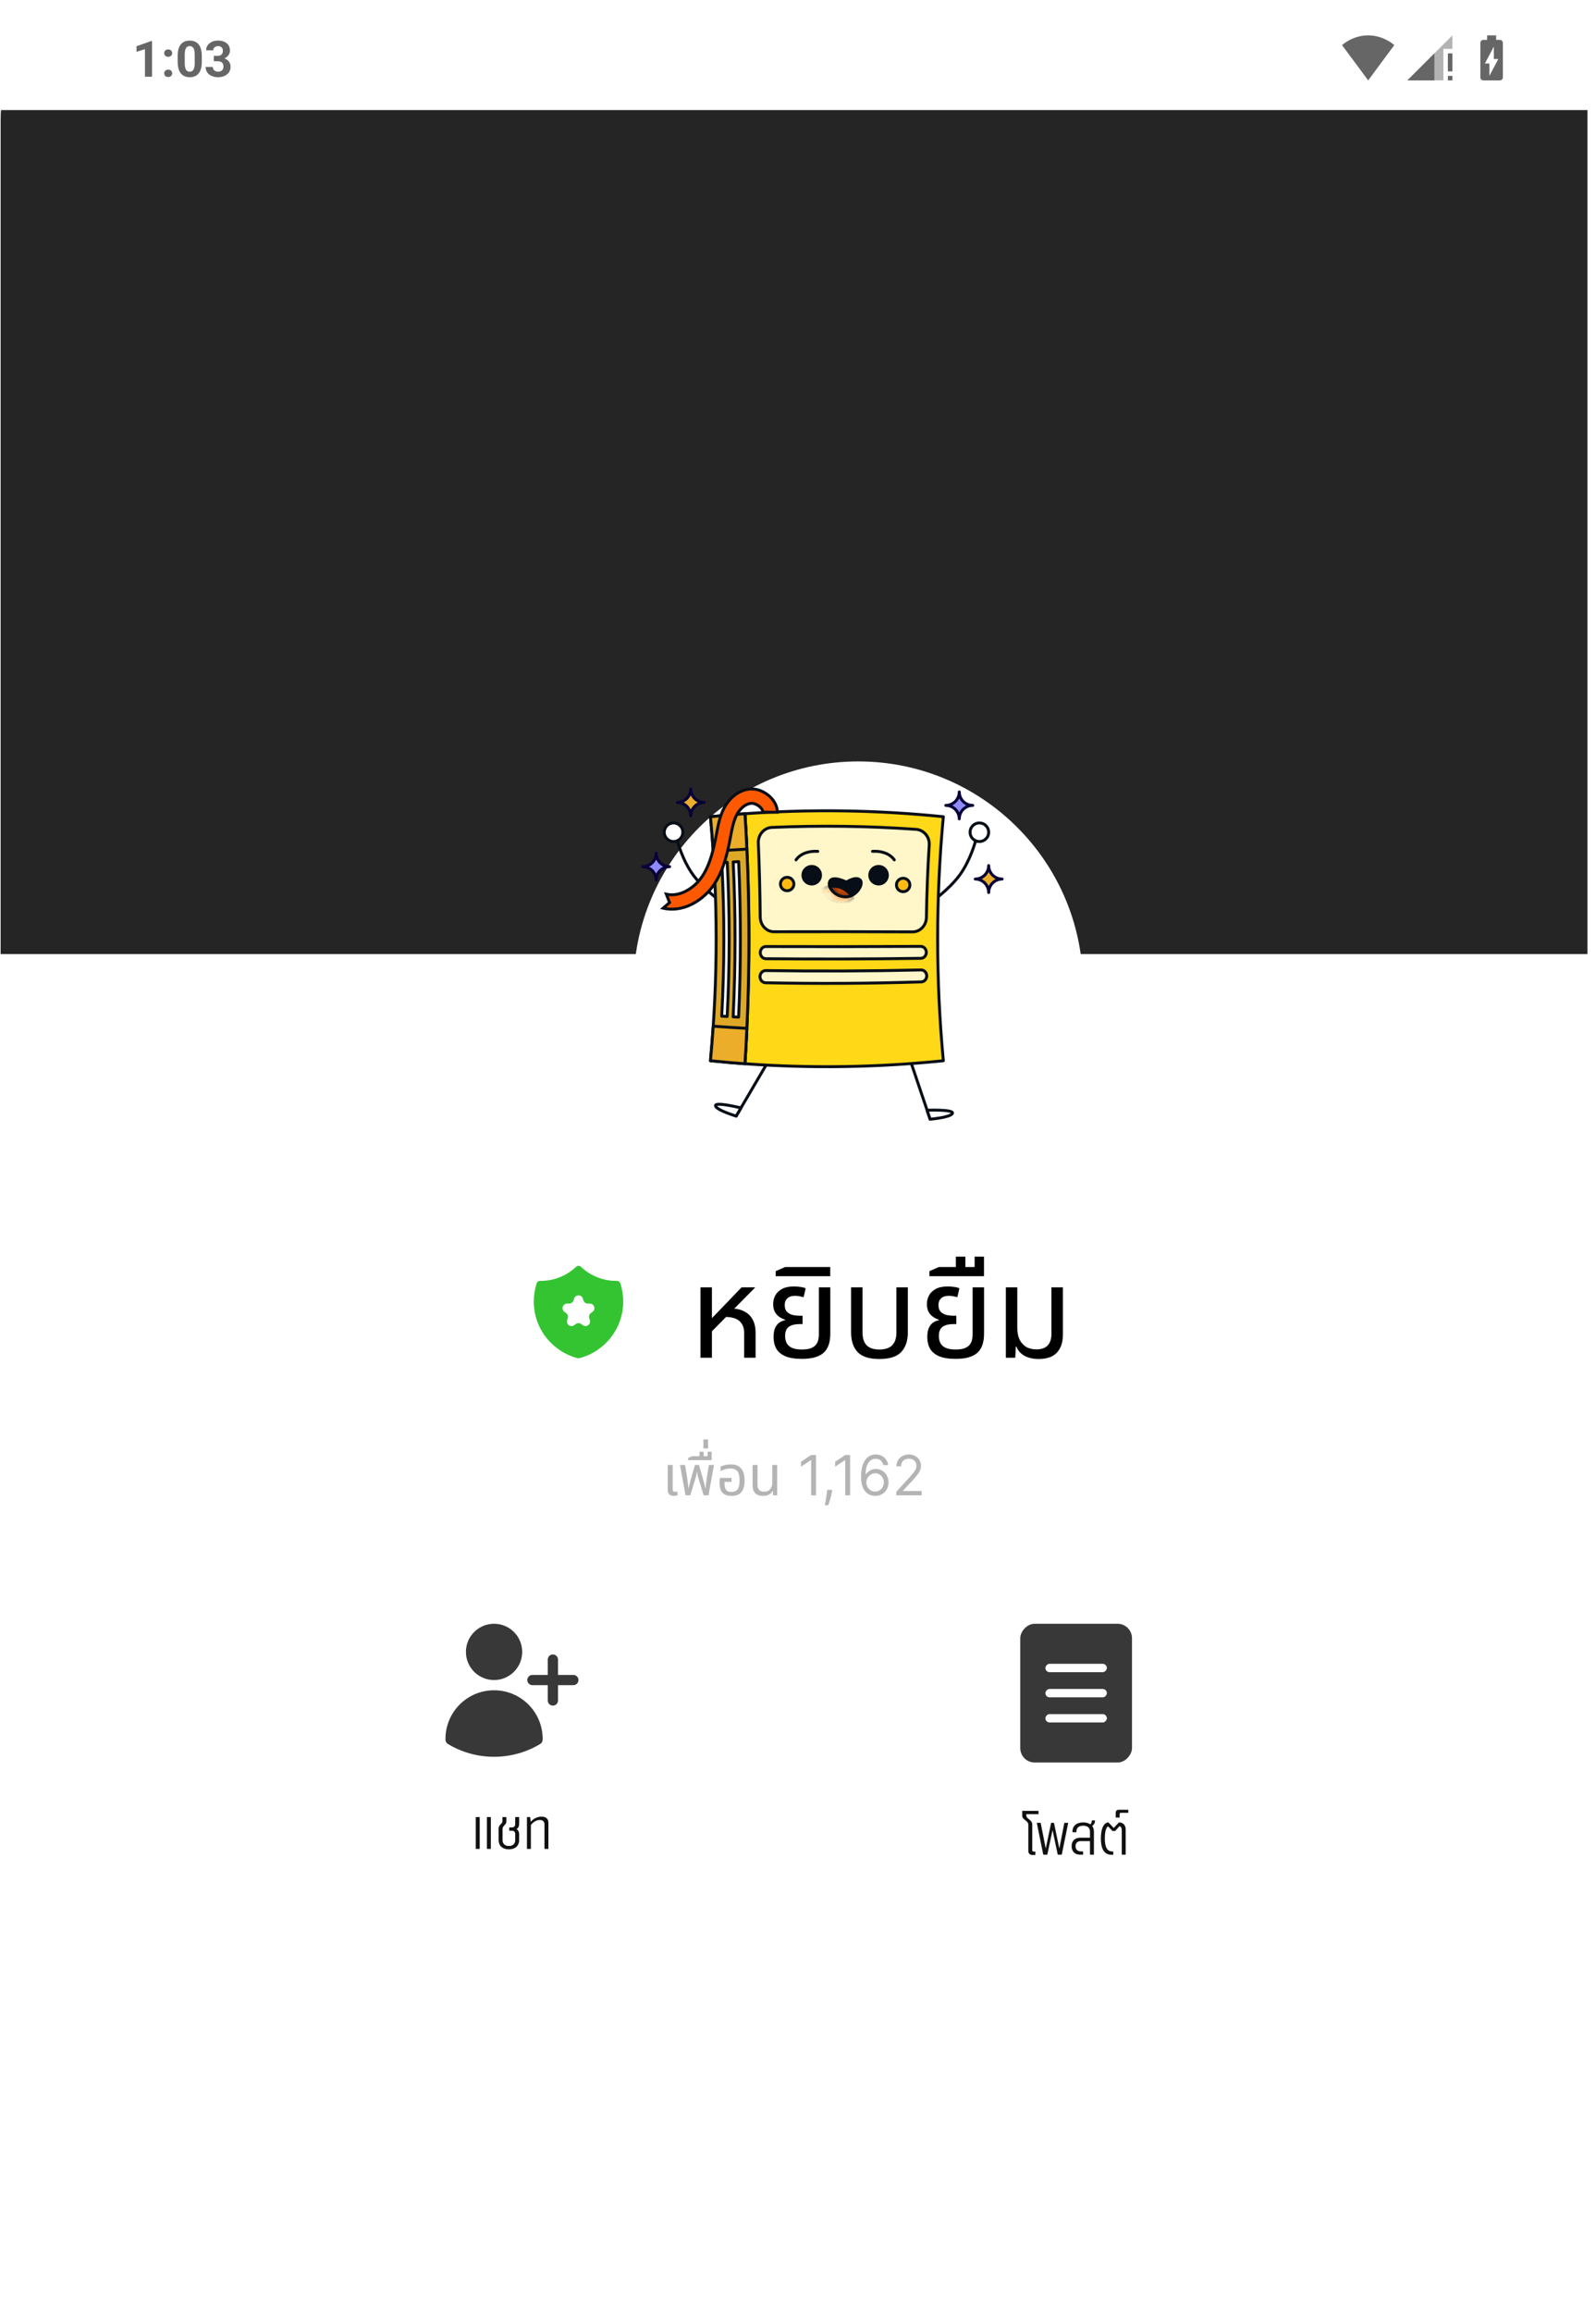 <svg width="174" height="252" viewBox="0 0 174 252" fill="none" xmlns="http://www.w3.org/2000/svg">
<g clip-path="url(#clip0_19_784)">
<rect x="0.069" width="173.069" height="252" rx="13" fill="white"/>
<path d="M16.575 4.47V8.365H15.806V5.356L14.882 5.65V5.044L16.492 4.47H16.575ZM17.902 7.994C17.902 7.88 17.941 7.784 18.019 7.708C18.099 7.631 18.205 7.593 18.337 7.593C18.468 7.593 18.573 7.631 18.652 7.708C18.732 7.784 18.772 7.88 18.772 7.994C18.772 8.107 18.732 8.203 18.652 8.279C18.573 8.356 18.468 8.394 18.337 8.394C18.205 8.394 18.099 8.356 18.019 8.279C17.941 8.203 17.902 8.107 17.902 7.994ZM17.902 5.791C17.902 5.677 17.941 5.582 18.019 5.505C18.099 5.429 18.205 5.391 18.337 5.391C18.468 5.391 18.573 5.429 18.652 5.505C18.732 5.582 18.772 5.677 18.772 5.791C18.772 5.905 18.732 6 18.652 6.077C18.573 6.153 18.468 6.191 18.337 6.191C18.205 6.191 18.099 6.153 18.019 6.077C17.941 6 17.902 5.905 17.902 5.791ZM22 6.079V6.752C22 7.044 21.968 7.296 21.906 7.508C21.844 7.718 21.754 7.89 21.637 8.026C21.521 8.159 21.383 8.258 21.223 8.322C21.062 8.386 20.884 8.418 20.689 8.418C20.532 8.418 20.386 8.398 20.251 8.359C20.116 8.318 19.994 8.255 19.885 8.17C19.778 8.084 19.686 7.977 19.608 7.847C19.531 7.715 19.472 7.558 19.431 7.377C19.39 7.195 19.37 6.987 19.37 6.752V6.079C19.37 5.787 19.401 5.537 19.463 5.329C19.527 5.119 19.617 4.947 19.733 4.814C19.85 4.68 19.989 4.583 20.149 4.52C20.31 4.456 20.488 4.424 20.683 4.424C20.84 4.424 20.985 4.445 21.119 4.486C21.254 4.525 21.376 4.586 21.484 4.67C21.593 4.753 21.685 4.861 21.762 4.993C21.838 5.123 21.897 5.278 21.938 5.46C21.979 5.64 22 5.846 22 6.079ZM21.228 6.854V5.975C21.228 5.835 21.22 5.712 21.204 5.607C21.19 5.502 21.168 5.413 21.137 5.34C21.107 5.265 21.07 5.205 21.025 5.158C20.981 5.112 20.93 5.078 20.873 5.057C20.816 5.036 20.753 5.025 20.683 5.025C20.596 5.025 20.519 5.042 20.451 5.076C20.385 5.109 20.329 5.164 20.283 5.238C20.237 5.311 20.201 5.409 20.176 5.532C20.153 5.653 20.141 5.801 20.141 5.975V6.854C20.141 6.994 20.149 7.118 20.163 7.225C20.179 7.331 20.202 7.423 20.232 7.5C20.264 7.574 20.302 7.636 20.344 7.684C20.389 7.73 20.44 7.764 20.497 7.785C20.555 7.807 20.619 7.817 20.689 7.817C20.774 7.817 20.85 7.8 20.916 7.767C20.983 7.731 21.04 7.676 21.087 7.601C21.135 7.525 21.17 7.425 21.193 7.302C21.216 7.179 21.228 7.03 21.228 6.854ZM23.31 6.087H23.721C23.853 6.087 23.962 6.065 24.047 6.021C24.133 5.974 24.196 5.91 24.237 5.828C24.279 5.745 24.301 5.648 24.301 5.537C24.301 5.438 24.281 5.35 24.242 5.273C24.205 5.195 24.147 5.134 24.069 5.092C23.99 5.047 23.892 5.025 23.772 5.025C23.678 5.025 23.591 5.044 23.511 5.081C23.43 5.118 23.366 5.171 23.318 5.238C23.27 5.306 23.246 5.388 23.246 5.484H22.475C22.475 5.27 22.532 5.084 22.646 4.926C22.761 4.768 22.916 4.644 23.11 4.555C23.304 4.466 23.518 4.421 23.751 4.421C24.014 4.421 24.245 4.464 24.442 4.55C24.64 4.633 24.794 4.757 24.904 4.921C25.015 5.084 25.07 5.287 25.07 5.529C25.07 5.652 25.041 5.771 24.984 5.887C24.927 6.001 24.846 6.104 24.739 6.197C24.634 6.288 24.506 6.361 24.354 6.416C24.203 6.469 24.033 6.496 23.844 6.496H23.31V6.087ZM23.31 6.672V6.274H23.844C24.056 6.274 24.242 6.298 24.402 6.346C24.562 6.394 24.697 6.464 24.805 6.555C24.914 6.644 24.996 6.749 25.051 6.872C25.106 6.993 25.134 7.128 25.134 7.275C25.134 7.457 25.099 7.619 25.03 7.761C24.96 7.902 24.862 8.021 24.736 8.119C24.611 8.217 24.465 8.292 24.298 8.343C24.131 8.393 23.948 8.418 23.751 8.418C23.587 8.418 23.426 8.396 23.268 8.351C23.111 8.305 22.969 8.236 22.84 8.146C22.714 8.053 22.613 7.937 22.536 7.799C22.461 7.658 22.424 7.492 22.424 7.299H23.196C23.196 7.399 23.221 7.488 23.27 7.566C23.32 7.645 23.389 7.706 23.476 7.751C23.565 7.795 23.664 7.817 23.772 7.817C23.895 7.817 24 7.795 24.087 7.751C24.176 7.704 24.244 7.64 24.29 7.558C24.338 7.475 24.362 7.378 24.362 7.267C24.362 7.125 24.336 7.011 24.285 6.926C24.233 6.838 24.159 6.774 24.063 6.733C23.967 6.692 23.853 6.672 23.721 6.672H23.31Z" fill="#666666"/>
<g clip-path="url(#clip1_19_784)">
<path d="M149.163 8.76L152.009 4.915C151.901 4.827 150.804 3.855 149.16 3.855C147.516 3.855 146.42 4.827 146.311 4.915L149.158 8.757L149.16 8.762L149.163 8.76Z" fill="#666666"/>
</g>
<g clip-path="url(#clip2_19_784)">
<path d="M158.343 5.327V3.855L153.436 8.762H157.362V5.327H158.343Z" fill="black" fill-opacity="0.3"/>
<path d="M156.38 8.762V5.818L153.436 8.762H156.38ZM157.852 5.818V7.781H158.343V5.818H157.852ZM157.852 8.762H158.343V8.271H157.852V8.762Z" fill="#666666"/>
</g>
<g clip-path="url(#clip3_19_784)">
<path d="M163.518 4.346H163.11V3.855H162.128V4.346H161.72C161.538 4.346 161.392 4.492 161.392 4.674V8.436C161.392 8.616 161.538 8.763 161.72 8.763H163.519C163.7 8.763 163.847 8.617 163.847 8.436V4.674C163.846 4.492 163.7 4.346 163.518 4.346ZM162.374 8.271V6.922H161.883L162.864 5.082V6.431H163.355L162.374 8.271Z" fill="#666666"/>
</g>
<rect x="0.069" y="12" width="173" height="92" fill="#252525"/>
<g filter="url(#filter0_d_19_784)">
<circle cx="89.569" cy="103.5" r="24.5" fill="white"/>
</g>
<path d="M72.504 91.128C72.277 90.616 72.51 90.017 73.022 89.791C73.534 89.565 74.133 89.797 74.359 90.309C74.586 90.822 74.354 91.421 73.841 91.647C73.329 91.873 72.73 91.641 72.504 91.128Z" fill="white" stroke="#080E17" stroke-width="0.319" stroke-miterlimit="10" stroke-linecap="round" stroke-linejoin="round"/>
<path d="M73.841 91.647C73.841 91.647 74.393 93.781 75.589 95.403C76.786 97.026 78.755 98.383 78.755 98.383" stroke="#080E17" stroke-width="0.319" stroke-miterlimit="10" stroke-linecap="round" stroke-linejoin="round"/>
<path d="M107.702 91.128C107.928 90.616 107.696 90.017 107.183 89.791C106.671 89.565 106.072 89.797 105.846 90.309C105.62 90.822 105.852 91.421 106.364 91.647C106.877 91.873 107.476 91.641 107.702 91.128Z" fill="white" stroke="#080E17" stroke-width="0.319" stroke-miterlimit="10" stroke-linecap="round" stroke-linejoin="round"/>
<path d="M106.364 91.647C106.364 91.647 105.813 93.781 104.616 95.403C103.42 97.026 101.45 98.383 101.45 98.383" stroke="#080E17" stroke-width="0.319" stroke-miterlimit="10" stroke-linecap="round" stroke-linejoin="round"/>
<path d="M85.297 113.069L80.258 121.661" stroke="#080E17" stroke-width="0.319" stroke-miterlimit="10" stroke-linecap="round" stroke-linejoin="round"/>
<path d="M80.781 120.77L80.258 121.661C80.258 121.661 78.08 121.01 78.005 120.536C77.931 120.062 80.781 120.77 80.781 120.77Z" fill="white" stroke="#080E17" stroke-width="0.319" stroke-miterlimit="10" stroke-linecap="round" stroke-linejoin="round"/>
<path d="M98.221 112.562L101.405 122" stroke="#080E17" stroke-width="0.319" stroke-miterlimit="10" stroke-linecap="round" stroke-linejoin="round"/>
<path d="M101.074 121.022L101.404 122C101.404 122 103.67 121.807 103.839 121.358C104.008 120.909 101.074 121.022 101.074 121.022Z" fill="white" stroke="#080E17" stroke-width="0.319" stroke-miterlimit="10" stroke-linecap="round" stroke-linejoin="round"/>
<path d="M81.213 115.955C88.424 116.473 95.634 116.364 102.845 115.628C102.017 106.761 102.017 97.895 102.845 89.028C95.634 88.292 88.424 88.183 81.213 88.701C81.796 97.786 81.796 106.87 81.213 115.955Z" fill="#FFD817" stroke="#080E17" stroke-width="0.319" stroke-miterlimit="10" stroke-linecap="round" stroke-linejoin="round"/>
<path d="M77.456 115.628C78.709 115.756 79.961 115.865 81.213 115.955C81.796 106.87 81.796 97.785 81.213 88.701C79.961 88.791 78.709 88.9 77.456 89.028C78.284 97.895 78.284 106.761 77.456 115.628Z" fill="#DDA825" stroke="#080E17" stroke-width="0.319" stroke-miterlimit="10" stroke-linecap="round" stroke-linejoin="round"/>
<path d="M77.758 92.794C78.98 92.703 80.203 92.624 81.426 92.56C81.367 91.274 81.296 89.987 81.213 88.701C79.961 88.791 78.709 88.9 77.456 89.028C77.573 90.283 77.674 91.539 77.758 92.794Z" fill="#EBAD2A" stroke="#080E17" stroke-width="0.319" stroke-miterlimit="10" stroke-linecap="round" stroke-linejoin="round"/>
<path d="M77.456 115.628C78.709 115.756 79.961 115.865 81.213 115.955C81.296 114.668 81.367 113.382 81.426 112.096C80.203 112.031 78.98 111.953 77.758 111.861C77.674 113.117 77.573 114.372 77.456 115.628Z" fill="#EBAD2A" stroke="#080E17" stroke-width="0.319" stroke-miterlimit="10" stroke-linecap="round" stroke-linejoin="round"/>
<path d="M84.379 101.566C89.418 101.552 94.457 101.556 99.497 101.579C100.319 101.581 100.987 100.876 101 100.003C101.038 97.37 101.14 94.737 101.306 92.104C101.363 91.232 100.723 90.465 99.867 90.404C94.628 90.036 89.389 89.965 84.15 90.193C83.294 90.231 82.636 90.994 82.675 91.886C82.787 94.575 82.855 97.264 82.88 99.954C82.889 100.846 83.557 101.567 84.379 101.566Z" fill="#FFF6C9" stroke="#080E17" stroke-width="0.319" stroke-miterlimit="10" stroke-linecap="round" stroke-linejoin="round"/>
<path d="M83.493 104.506C89.124 104.559 94.755 104.545 100.387 104.464C100.724 104.459 100.993 104.164 100.99 103.806C100.987 103.448 100.712 103.159 100.375 103.161C94.75 103.193 89.125 103.198 83.5 103.178C83.163 103.176 82.889 103.472 82.887 103.838C82.885 104.204 83.155 104.503 83.493 104.506Z" fill="#FFF6C9" stroke="#080E17" stroke-width="0.319" stroke-miterlimit="10" stroke-linecap="round" stroke-linejoin="round"/>
<path d="M83.46 107.127C89.119 107.243 94.778 107.212 100.437 107.033C100.776 107.022 101.043 106.722 101.033 106.364C101.024 106.006 100.745 105.723 100.407 105.73C94.764 105.859 89.122 105.882 83.479 105.798C83.141 105.793 82.864 106.085 82.858 106.451C82.852 106.817 83.121 107.12 83.46 107.127Z" fill="#FFF6C9" stroke="#080E17" stroke-width="0.319" stroke-miterlimit="10" stroke-linecap="round" stroke-linejoin="round"/>
<path d="M79.279 110.804C79.081 110.792 78.882 110.78 78.683 110.768C78.987 105.188 78.989 99.609 78.691 94.029C78.889 94.017 79.088 94.005 79.286 93.994C79.57 99.597 79.567 105.201 79.279 110.804Z" fill="white" stroke="#080E17" stroke-width="0.319" stroke-miterlimit="10" stroke-linecap="round" stroke-linejoin="round"/>
<path d="M80.526 110.873C80.327 110.862 80.128 110.852 79.93 110.841C80.2 105.213 80.203 99.585 79.936 93.958C80.135 93.947 80.334 93.936 80.532 93.926C80.783 99.575 80.781 105.224 80.526 110.873Z" fill="white" stroke="#080E17" stroke-width="0.319" stroke-miterlimit="10" stroke-linecap="round" stroke-linejoin="round"/>
<path d="M95.785 96.364C95.254 96.364 94.824 95.934 94.824 95.403C94.824 94.873 95.254 94.443 95.785 94.443C96.315 94.443 96.746 94.873 96.746 95.403C96.746 95.934 96.315 96.364 95.785 96.364Z" fill="#080E17" stroke="#080E17" stroke-width="0.319" stroke-miterlimit="10"/>
<path d="M88.496 96.364C87.966 96.364 87.536 95.934 87.536 95.403C87.536 94.873 87.966 94.443 88.496 94.443C89.027 94.443 89.457 94.873 89.457 95.403C89.457 95.934 89.027 96.364 88.496 96.364Z" fill="#080E17" stroke="#080E17" stroke-width="0.319" stroke-miterlimit="10"/>
<path d="M98.464 97.198C98.06 97.198 97.732 96.87 97.732 96.466C97.732 96.061 98.06 95.734 98.464 95.734C98.869 95.734 99.196 96.061 99.196 96.466C99.196 96.87 98.869 97.198 98.464 97.198Z" fill="#FFBA11" stroke="#080E17" stroke-width="0.319" stroke-miterlimit="10" stroke-linecap="round"/>
<path d="M85.085 96.364C85.085 96.769 85.413 97.097 85.817 97.097C86.222 97.097 86.549 96.769 86.549 96.364C86.549 95.96 86.222 95.632 85.817 95.632C85.413 95.632 85.085 95.96 85.085 96.364Z" fill="#FFBA11" stroke="#080E17" stroke-width="0.319" stroke-miterlimit="10" stroke-linecap="round"/>
<path d="M97.497 93.731C97.241 93.368 96.854 93.109 96.435 92.963C96.016 92.816 95.565 92.777 95.122 92.801" stroke="#080E17" stroke-width="0.319" stroke-miterlimit="10" stroke-linecap="round"/>
<path d="M86.784 93.731C87.04 93.368 87.427 93.109 87.846 92.963C88.265 92.816 88.716 92.777 89.159 92.801" stroke="#080E17" stroke-width="0.319" stroke-miterlimit="10" stroke-linecap="round"/>
<path d="M92.28 96.157C92.28 96.157 93.257 95.501 93.748 95.9C94.238 96.299 93.395 97.769 92.196 97.765C90.997 97.761 90.149 96.675 90.477 96.044C90.805 95.412 92.28 96.157 92.28 96.157Z" fill="#080E17"/>
<mask id="mask0_19_784" style="mask-type:luminance" maskUnits="userSpaceOnUse" x="90" y="95" width="4" height="3">
<path d="M92.28 96.157C92.28 96.157 93.257 95.501 93.748 95.9C94.238 96.299 93.395 97.769 92.196 97.765C90.997 97.761 90.149 96.675 90.477 96.044C90.805 95.412 92.28 96.157 92.28 96.157Z" fill="white"/>
</mask>
<g mask="url(#mask0_19_784)">
<path d="M93.002 97.941C92.707 97.339 92.146 96.873 91.501 96.692C90.855 96.511 90.135 96.617 89.569 96.977C89.71 97.365 90.073 97.746 90.412 97.982C90.759 98.225 91.14 98.437 91.559 98.502C91.977 98.568 92.711 98.249 93.002 97.941Z" fill="#FF5900" stroke="#080E17" stroke-width="0.319" stroke-miterlimit="10" stroke-linecap="round" stroke-linejoin="round"/>
</g>
<path d="M92.28 96.157C92.28 96.157 93.257 95.501 93.748 95.9C94.238 96.299 93.395 97.769 92.196 97.765C90.997 97.761 90.149 96.675 90.477 96.044C90.805 95.412 92.28 96.157 92.28 96.157Z" stroke="#080E17" stroke-width="0.319" stroke-miterlimit="10" stroke-linecap="round" stroke-linejoin="round"/>
<path d="M73.25 99.104C75.095 99.105 76.774 97.923 77.726 96.588C78.864 94.99 79.294 93.074 79.638 91.25L79.659 91.138C79.82 90.278 79.973 89.465 80.344 88.776C80.637 88.232 81.2 87.628 81.898 87.566C82.18 87.541 82.575 87.708 82.86 87.971C83.059 88.154 83.181 88.367 83.179 88.526L84.743 88.542C84.749 87.929 84.457 87.318 83.922 86.823C83.309 86.257 82.481 85.944 81.76 86.009C80.642 86.108 79.598 86.865 78.967 88.035C78.481 88.937 78.299 89.91 78.122 90.85L78.101 90.96C77.79 92.614 77.406 94.341 76.452 95.681C75.667 96.783 74.14 97.815 72.646 97.473L72.999 98.383L72.298 98.997C72.618 99.07 72.936 99.104 73.25 99.104Z" fill="#FF5900" stroke="#080E17" stroke-width="0.319" stroke-miterlimit="10"/>
<path d="M107.789 97.289H107.788C107.788 96.478 107.131 95.821 106.321 95.821V95.821C107.131 95.821 107.788 95.164 107.788 94.353H107.789C107.789 95.163 108.446 95.821 109.256 95.821V95.821C108.446 95.821 107.789 96.478 107.789 97.289Z" fill="#EBAD2A" stroke="#080036" stroke-width="0.319" stroke-miterlimit="10" stroke-linecap="round" stroke-linejoin="round"/>
<path d="M104.583 89.26H104.582C104.582 88.45 103.925 87.793 103.114 87.793V87.792C103.925 87.792 104.582 87.135 104.582 86.325H104.583C104.583 87.135 105.24 87.792 106.05 87.792V87.793C105.24 87.793 104.583 88.45 104.583 89.26Z" fill="#8F8BFD" stroke="#080036" stroke-width="0.319" stroke-miterlimit="10" stroke-linecap="round" stroke-linejoin="round"/>
<path d="M71.537 95.94H71.537C71.537 95.13 70.88 94.473 70.069 94.473V94.472C70.879 94.472 71.537 93.815 71.537 93.004H71.537C71.537 93.815 72.194 94.472 73.005 94.472V94.473C72.194 94.473 71.537 95.13 71.537 95.94Z" fill="#8F8BFD" stroke="#080036" stroke-width="0.319" stroke-miterlimit="10" stroke-linecap="round" stroke-linejoin="round"/>
<path d="M75.309 88.936H75.309C75.309 88.125 74.652 87.468 73.841 87.468V87.468C74.651 87.468 75.309 86.811 75.309 86H75.309C75.309 86.811 75.966 87.468 76.777 87.468V87.468C75.966 87.468 75.309 88.125 75.309 88.936Z" fill="#EBAD2A" stroke="#080036" stroke-width="0.319" stroke-miterlimit="10" stroke-linecap="round" stroke-linejoin="round"/>
<path d="M76.37 148V140.328H77.616V143.646H77.658L80.85 140.328H82.306V140.37L77.616 145.116V148H76.37ZM81.13 148V145.298C81.13 144.747 80.962 144.318 80.626 144.01C80.29 143.702 79.734 143.548 78.96 143.548L79.688 142.638C80.276 142.638 80.766 142.745 81.158 142.96C81.559 143.165 81.862 143.464 82.068 143.856C82.273 144.248 82.376 144.719 82.376 145.27V148H81.13ZM87.428 148.126C86.672 148.126 86.066 148.028 85.609 147.832C85.16 147.636 84.834 147.361 84.629 147.006C84.433 146.651 84.335 146.231 84.335 145.746C84.335 145.317 84.395 144.976 84.516 144.724C84.647 144.463 84.806 144.271 84.993 144.15C85.189 144.029 85.389 143.949 85.594 143.912V143.856C85.408 143.8 85.212 143.707 85.007 143.576C84.801 143.445 84.629 143.263 84.489 143.03C84.358 142.797 84.293 142.503 84.293 142.148C84.293 141.821 84.367 141.513 84.516 141.224C84.666 140.935 84.909 140.697 85.245 140.51C85.581 140.323 86.024 140.23 86.575 140.23C86.799 140.23 87.032 140.249 87.275 140.286C87.517 140.314 87.704 140.365 87.835 140.44L87.611 141.406C87.508 141.369 87.373 141.336 87.204 141.308C87.046 141.271 86.878 141.252 86.701 141.252C86.308 141.252 86.019 141.345 85.832 141.532C85.646 141.709 85.552 141.947 85.552 142.246C85.552 142.573 85.632 142.82 85.79 142.988C85.959 143.156 86.168 143.273 86.421 143.338C86.682 143.394 86.953 143.422 87.233 143.422H87.499V144.332H87.233C86.672 144.332 86.257 144.435 85.987 144.64C85.725 144.836 85.594 145.167 85.594 145.634C85.594 145.905 85.646 146.152 85.749 146.376C85.861 146.6 86.047 146.777 86.308 146.908C86.579 147.039 86.953 147.104 87.428 147.104C87.904 147.104 88.273 147.039 88.534 146.908C88.805 146.777 88.996 146.591 89.109 146.348C89.221 146.096 89.276 145.797 89.276 145.452V140.328H90.522V145.368C90.522 146.348 90.27 147.053 89.766 147.482C89.272 147.911 88.493 148.126 87.428 148.126ZM84.566 139.11V138.564L85.588 138.116H90.516V139.11H84.566ZM95.867 148.14C94.766 148.14 93.977 147.888 93.501 147.384C93.025 146.88 92.787 146.161 92.787 145.228V140.328H94.033V145.242C94.033 145.867 94.182 146.334 94.481 146.642C94.78 146.95 95.242 147.104 95.867 147.104C96.502 147.104 96.968 146.95 97.267 146.642C97.575 146.334 97.729 145.867 97.729 145.242V140.328H98.975V145.228C98.975 146.161 98.732 146.88 98.247 147.384C97.771 147.888 96.978 148.14 95.867 148.14ZM104.19 148.126C103.434 148.126 102.828 148.028 102.37 147.832C101.922 147.636 101.596 147.361 101.39 147.006C101.194 146.651 101.096 146.231 101.096 145.746C101.096 145.317 101.157 144.976 101.278 144.724C101.409 144.463 101.568 144.271 101.754 144.15C101.95 144.029 102.151 143.949 102.356 143.912V143.856C102.17 143.8 101.974 143.707 101.768 143.576C101.563 143.445 101.39 143.263 101.25 143.03C101.12 142.797 101.054 142.503 101.054 142.148C101.054 141.821 101.129 141.513 101.278 141.224C101.428 140.935 101.67 140.697 102.006 140.51C102.342 140.323 102.786 140.23 103.336 140.23C103.56 140.23 103.794 140.249 104.036 140.286C104.279 140.314 104.466 140.365 104.596 140.44L104.372 141.406C104.27 141.369 104.134 141.336 103.966 141.308C103.808 141.271 103.64 141.252 103.462 141.252C103.07 141.252 102.781 141.345 102.594 141.532C102.408 141.709 102.314 141.947 102.314 142.246C102.314 142.573 102.394 142.82 102.552 142.988C102.72 143.156 102.93 143.273 103.182 143.338C103.444 143.394 103.714 143.422 103.994 143.422H104.26V144.332H103.994C103.434 144.332 103.019 144.435 102.748 144.64C102.487 144.836 102.356 145.167 102.356 145.634C102.356 145.905 102.408 146.152 102.51 146.376C102.622 146.6 102.809 146.777 103.07 146.908C103.341 147.039 103.714 147.104 104.19 147.104C104.666 147.104 105.035 147.039 105.296 146.908C105.567 146.777 105.758 146.591 105.87 146.348C105.982 146.096 106.038 145.797 106.038 145.452V140.328H107.284V145.368C107.284 146.348 107.032 147.053 106.528 147.482C106.034 147.911 105.254 148.126 104.19 148.126ZM101.328 139.11V138.564L102.35 138.116H107.278V139.11H101.328ZM104.212 138.564V136.982H105.248V138.564H104.212ZM106.256 138.564V136.982H107.278V138.564H106.256ZM113.245 148.14C112.647 148.14 112.129 148.023 111.691 147.79C111.261 147.547 110.967 147.211 110.809 146.782H110.753L110.683 148H109.661V140.328H110.907V144.766C110.907 145.233 110.986 145.643 111.145 145.998C111.313 146.343 111.551 146.614 111.859 146.81C112.176 146.997 112.554 147.09 112.993 147.09C113.543 147.09 113.954 146.945 114.225 146.656C114.495 146.367 114.631 145.942 114.631 145.382V140.328H115.877V145.466C115.877 146.082 115.769 146.586 115.555 146.978C115.349 147.37 115.051 147.664 114.659 147.86C114.267 148.047 113.795 148.14 113.245 148.14Z" fill="black"/>
<path fill-rule="evenodd" clip-rule="evenodd" d="M63.327 138.085C63.182 137.948 62.956 137.948 62.811 138.085C61.803 139.04 60.442 139.625 58.944 139.625C58.92 139.625 58.896 139.625 58.873 139.625C58.709 139.623 58.563 139.727 58.512 139.882C58.305 140.51 58.194 141.18 58.194 141.875C58.194 144.846 60.226 147.342 62.975 148.049C63.037 148.065 63.101 148.065 63.162 148.049C65.912 147.342 67.944 144.846 67.944 141.875C67.944 141.18 67.832 140.51 67.626 139.882C67.575 139.727 67.429 139.623 67.265 139.625C67.242 139.625 67.218 139.625 67.194 139.625C65.696 139.625 64.335 139.04 63.327 138.085Z" fill="#34C432"/>
<path d="M62.593 141.549C62.743 141.089 63.395 141.089 63.544 141.549L63.611 141.754C63.678 141.96 63.87 142.099 64.087 142.099H64.302C64.786 142.099 64.987 142.719 64.596 143.004L64.421 143.13C64.246 143.258 64.173 143.483 64.24 143.689L64.306 143.894C64.456 144.355 63.929 144.738 63.537 144.453L63.363 144.327C63.188 144.199 62.95 144.199 62.775 144.327L62.601 144.453C62.209 144.738 61.682 144.355 61.831 143.894L61.898 143.689C61.965 143.483 61.892 143.258 61.716 143.13L61.542 143.004C61.15 142.719 61.352 142.099 61.836 142.099H62.051C62.268 142.099 62.46 141.96 62.527 141.754L62.593 141.549Z" fill="white"/>
<path d="M73.459 163.06C73.35 163.06 73.245 163.042 73.144 163.006C73.044 162.97 72.961 162.905 72.897 162.813C72.832 162.72 72.8 162.591 72.8 162.426V159.689H73.338V162.36C73.338 162.452 73.358 162.519 73.398 162.559C73.438 162.599 73.503 162.619 73.591 162.619C73.628 162.619 73.666 162.615 73.706 162.607C73.746 162.599 73.785 162.589 73.821 162.577L73.894 162.97C73.817 163.006 73.743 163.03 73.67 163.042C73.597 163.054 73.527 163.06 73.459 163.06ZM74.736 163L74.137 159.689H74.687L74.923 161.127C74.943 161.244 74.963 161.395 74.983 161.58C75.003 161.765 75.028 161.985 75.056 162.239H75.074C75.11 162.066 75.144 161.91 75.177 161.774C75.213 161.637 75.245 161.514 75.273 161.405C75.305 161.292 75.334 161.194 75.358 161.109L75.763 159.689H76.204L76.615 161.109C76.639 161.194 76.665 161.292 76.693 161.405C76.725 161.514 76.757 161.637 76.79 161.774C76.826 161.91 76.862 162.066 76.898 162.239H76.923C76.947 161.985 76.969 161.765 76.989 161.58C77.009 161.395 77.029 161.244 77.049 161.127L77.291 159.689H77.841L77.243 163H76.717L76.161 161.2C76.133 161.099 76.105 160.994 76.077 160.885C76.053 160.777 76.028 160.634 76.004 160.456H75.98C75.964 160.573 75.946 160.676 75.926 160.765C75.906 160.853 75.885 160.932 75.865 161C75.845 161.069 75.825 161.135 75.805 161.2L75.261 163H74.736ZM75.021 159.164V158.928L75.462 158.735H77.588V159.164H75.021ZM76.265 158.928V158.245H76.712V158.928H76.265ZM77.147 158.928V158.245H77.588V158.928H77.147ZM76.686 157.889V156.904H77.199V157.889H76.686ZM79.752 163.06C79.317 163.06 78.991 162.948 78.773 162.722C78.56 162.492 78.453 162.134 78.453 161.647C78.453 161.566 78.455 161.48 78.459 161.387C78.467 161.29 78.475 161.196 78.483 161.103H79.752V161.526H78.991V161.647C78.991 161.9 79.019 162.1 79.075 162.245C79.132 162.386 79.214 162.484 79.323 162.541C79.436 162.597 79.575 162.625 79.74 162.625C79.921 162.625 80.078 162.591 80.211 162.523C80.344 162.454 80.447 162.329 80.519 162.148C80.592 161.967 80.628 161.707 80.628 161.369C80.628 161.071 80.596 160.827 80.531 160.638C80.467 160.448 80.36 160.307 80.211 160.215C80.066 160.122 79.869 160.076 79.619 160.076C79.49 160.076 79.365 160.088 79.245 160.112C79.124 160.132 79.007 160.164 78.894 160.209C78.781 160.249 78.671 160.301 78.562 160.366V159.864C78.642 159.82 78.741 159.782 78.858 159.75C78.975 159.713 79.104 159.685 79.245 159.665C79.385 159.641 79.532 159.629 79.686 159.629C80.04 159.629 80.326 159.701 80.543 159.846C80.765 159.987 80.926 160.189 81.027 160.45C81.127 160.708 81.178 161.014 81.178 161.369C81.178 161.723 81.132 162.027 81.039 162.281C80.946 162.535 80.795 162.728 80.586 162.861C80.38 162.994 80.103 163.06 79.752 163.06ZM83.191 163.06C82.953 163.06 82.748 163.02 82.575 162.94C82.406 162.855 82.275 162.728 82.182 162.559C82.094 162.39 82.049 162.17 82.049 161.9V159.689H82.587V161.87C82.587 162.112 82.647 162.295 82.768 162.42C82.893 162.545 83.072 162.607 83.306 162.607C83.588 162.607 83.805 162.517 83.958 162.335C84.115 162.154 84.194 161.91 84.194 161.604V159.689H84.732V163H84.285L84.26 162.511H84.23C84.158 162.672 84.031 162.805 83.85 162.909C83.672 163.01 83.453 163.06 83.191 163.06ZM88.964 158.606V163H88.432V159.164H88.406L87.333 159.876V159.336L88.432 158.606H88.964ZM90.732 162.399L90.697 162.631C90.673 162.794 90.636 162.969 90.586 163.154C90.537 163.34 90.486 163.516 90.433 163.68C90.381 163.845 90.337 163.975 90.303 164.073H89.916C89.935 163.981 89.959 163.86 89.989 163.71C90.019 163.56 90.049 163.392 90.079 163.206C90.111 163.021 90.137 162.833 90.157 162.64L90.183 162.399H90.732ZM92.681 158.606V163H92.149V159.164H92.123L91.05 159.876V159.336L92.149 158.606H92.681ZM95.403 163.06C95.223 163.057 95.043 163.023 94.863 162.957C94.683 162.891 94.518 162.78 94.369 162.625C94.221 162.467 94.101 162.255 94.011 161.987C93.921 161.718 93.876 161.381 93.876 160.975C93.876 160.586 93.912 160.241 93.985 159.941C94.058 159.639 94.164 159.385 94.303 159.179C94.442 158.972 94.609 158.814 94.805 158.707C95.002 158.6 95.225 158.546 95.472 158.546C95.718 158.546 95.937 158.595 96.129 158.694C96.322 158.791 96.479 158.927 96.601 159.102C96.722 159.276 96.801 159.477 96.837 159.705H96.313C96.265 159.507 96.17 159.343 96.03 159.213C95.89 159.083 95.704 159.018 95.472 159.018C95.132 159.018 94.864 159.166 94.668 159.462C94.473 159.758 94.375 160.174 94.374 160.709H94.408C94.488 160.587 94.583 160.483 94.693 160.398C94.805 160.31 94.928 160.243 95.062 160.196C95.197 160.149 95.339 160.125 95.489 160.125C95.741 160.125 95.971 160.188 96.18 160.314C96.389 160.438 96.556 160.611 96.682 160.831C96.808 161.05 96.871 161.301 96.871 161.584C96.871 161.856 96.81 162.105 96.689 162.331C96.567 162.555 96.396 162.734 96.176 162.867C95.957 162.999 95.7 163.063 95.403 163.06ZM95.403 162.588C95.584 162.588 95.745 162.543 95.888 162.453C96.033 162.363 96.147 162.242 96.23 162.09C96.314 161.939 96.356 161.77 96.356 161.584C96.356 161.402 96.315 161.237 96.234 161.088C96.154 160.938 96.043 160.819 95.901 160.73C95.761 160.641 95.601 160.597 95.421 160.597C95.285 160.597 95.158 160.624 95.041 160.679C94.924 160.732 94.821 160.804 94.732 160.897C94.645 160.99 94.576 161.097 94.526 161.217C94.476 161.336 94.451 161.461 94.451 161.593C94.451 161.767 94.492 161.93 94.573 162.082C94.656 162.233 94.769 162.356 94.912 162.449C95.057 162.542 95.22 162.588 95.403 162.588ZM97.715 163V162.614L99.165 161.026C99.335 160.84 99.475 160.679 99.586 160.541C99.696 160.403 99.777 160.272 99.83 160.151C99.885 160.028 99.912 159.899 99.912 159.765C99.912 159.61 99.874 159.476 99.8 159.363C99.727 159.25 99.627 159.163 99.5 159.102C99.373 159.04 99.229 159.009 99.071 159.009C98.902 159.009 98.755 159.044 98.629 159.115C98.504 159.183 98.408 159.28 98.339 159.404C98.272 159.529 98.238 159.675 98.238 159.842H97.732C97.732 159.584 97.791 159.358 97.91 159.164C98.029 158.969 98.19 158.818 98.395 158.709C98.601 158.6 98.832 158.546 99.088 158.546C99.345 158.546 99.573 158.6 99.772 158.709C99.971 158.818 100.127 158.964 100.24 159.149C100.353 159.333 100.409 159.539 100.409 159.765C100.409 159.926 100.38 160.084 100.321 160.239C100.264 160.392 100.164 160.563 100.021 160.752C99.879 160.939 99.683 161.168 99.431 161.438L98.444 162.494V162.528H100.487V163H97.715Z" fill="#B4B4B4"/>
<path d="M50.797 180.067C50.797 178.373 52.17 177 53.864 177C55.558 177 56.931 178.373 56.931 180.067C56.931 181.761 55.558 183.135 53.864 183.135C52.17 183.135 50.797 181.761 50.797 180.067Z" fill="#383838"/>
<path d="M48.566 189.548C48.566 186.622 50.938 184.25 53.864 184.25C56.79 184.25 59.162 186.622 59.162 189.548V189.55C59.162 189.58 59.162 189.609 59.161 189.639C59.158 189.831 59.056 190.008 58.891 190.107C57.422 190.991 55.702 191.5 53.864 191.5C52.026 191.5 50.305 190.991 48.837 190.107C48.672 190.008 48.57 189.831 48.566 189.639C48.566 189.609 48.566 189.578 48.566 189.548Z" fill="#383838"/>
<path d="M60.835 180.904C60.835 180.596 60.585 180.346 60.277 180.346C59.969 180.346 59.72 180.596 59.72 180.904V182.577H58.047C57.739 182.577 57.489 182.827 57.489 183.135C57.489 183.443 57.739 183.692 58.047 183.692H59.72V185.365C59.72 185.673 59.969 185.923 60.277 185.923C60.585 185.923 60.835 185.673 60.835 185.365V183.692H62.508C62.816 183.692 63.066 183.443 63.066 183.135C63.066 182.827 62.816 182.577 62.508 182.577H60.835V180.904Z" fill="#383838"/>
<path d="M53.084 198.072H53.513V201.545H53.084V198.072ZM51.869 198.072H52.299V201.545H51.869V198.072ZM54.779 198.072H55.209V198.569C55.209 198.902 54.791 199.015 54.791 199.365V200.585C54.791 200.969 55.034 201.223 55.48 201.223C55.926 201.223 56.169 200.969 56.169 200.585V199.913C56.169 199.693 56.039 199.563 55.83 199.563H55.519V199.201H55.83C56.039 199.201 56.169 199.049 56.169 198.846V198.072H56.598V198.817C56.598 199.151 56.445 199.309 56.315 199.382C56.445 199.461 56.598 199.619 56.598 199.947V200.585C56.598 201.2 56.169 201.59 55.48 201.59C54.791 201.59 54.362 201.2 54.362 200.585V199.297C54.362 198.925 54.779 198.806 54.779 198.507V198.072ZM59.054 198.027C59.528 198.027 59.788 198.27 59.788 198.688V201.545H59.359V198.863C59.359 198.58 59.206 198.388 58.856 198.388C58.382 198.388 58.049 198.721 57.879 198.936V201.545H57.45V198.072H57.795L57.862 198.586C58.105 198.309 58.489 198.027 59.054 198.027Z" fill="#101010"/>
<rect width="12.18" height="15.126" rx="1.572" transform="matrix(1 0 0 -1 111.232 192.126)" fill="#383838"/>
<rect width="6.699" height="0.913" rx="0.457" transform="matrix(1 0 0 -1 113.973 187.76)" fill="white"/>
<rect width="6.699" height="0.913" rx="0.457" transform="matrix(1 0 0 -1 113.973 185.02)" fill="white"/>
<rect width="6.699" height="0.913" rx="0.457" transform="matrix(1 0 0 -1 113.973 182.279)" fill="white"/>
<path d="M111.448 197.394H113.221V197.755H111.889V197.862C111.889 198.32 112.538 198.32 112.538 198.901V201.663C112.538 201.787 112.6 201.838 112.713 201.838H112.877V202.205H112.589C112.289 202.205 112.109 202.052 112.109 201.748V198.901C112.109 198.455 111.448 198.376 111.448 197.942V197.394ZM113.033 198.698H113.457L114.01 201.499L114.597 198.698H114.908L115.49 201.499L116.037 198.698H116.461L115.755 202.171H115.32L114.75 199.5L114.18 202.171H113.739L113.033 198.698ZM119.036 198.433H119.386C119.386 198.743 119.233 198.93 119.07 199.037C119.188 199.195 119.262 199.393 119.262 199.641V202.171H118.832V200.692H117.839C117.488 200.692 117.257 200.884 117.257 201.245C117.257 201.606 117.488 201.81 117.839 201.81H118.081V202.171H117.743C117.184 202.171 116.828 201.81 116.828 201.245C116.828 200.68 117.184 200.324 117.743 200.324H118.832V199.641C118.832 199.201 118.511 199.014 118.093 199.014C117.675 199.014 117.353 199.201 117.353 199.641V199.726H116.924V199.641C116.924 198.981 117.432 198.653 118.093 198.653C118.398 198.653 118.663 198.721 118.872 198.862C118.957 198.783 119.036 198.653 119.036 198.433ZM120.795 199.077C120.62 199.206 120.451 199.557 120.451 200.415C120.451 201.426 120.761 201.815 121.224 201.815H121.371V202.177H121.151C120.473 202.177 120.021 201.668 120.021 200.415C120.021 199.093 120.462 198.653 120.846 198.653L121.422 199.257L121.992 198.653C122.444 198.653 122.726 198.952 122.726 199.432V202.171H122.297V199.511C122.297 199.252 122.195 199.116 122.066 199.054L121.569 199.59H121.286L120.795 199.077ZM121.96 197.275H123.01V197.608H122.208C122.112 197.608 122.067 197.659 122.067 197.75V198.122H121.638V197.597C121.638 197.405 121.756 197.275 121.96 197.275Z" fill="#101010"/>
</g>
<defs>
<filter id="filter0_d_19_784" x="57.069" y="71" width="73" height="73" filterUnits="userSpaceOnUse" color-interpolation-filters="sRGB">
<feFlood flood-opacity="0" result="BackgroundImageFix"/>
<feColorMatrix in="SourceAlpha" type="matrix" values="0 0 0 0 0 0 0 0 0 0 0 0 0 0 0 0 0 0 127 0" result="hardAlpha"/>
<feOffset dx="4" dy="4"/>
<feGaussianBlur stdDeviation="6"/>
<feComposite in2="hardAlpha" operator="out"/>
<feColorMatrix type="matrix" values="0 0 0 0 0 0 0 0 0 0 0 0 0 0 0 0 0 0 0.12 0"/>
<feBlend mode="normal" in2="BackgroundImageFix" result="effect1_dropShadow_19_784"/>
<feBlend mode="normal" in="SourceGraphic" in2="effect1_dropShadow_19_784" result="shape"/>
</filter>
<clipPath id="clip0_19_784">
<rect x="0.069" width="173.069" height="252" rx="13" fill="white"/>
</clipPath>
<clipPath id="clip1_19_784">
<rect width="5.888" height="5.888" fill="white" transform="translate(146.216 3.365)"/>
</clipPath>
<clipPath id="clip2_19_784">
<rect width="5.888" height="5.888" fill="white" transform="translate(152.946 3.365)"/>
</clipPath>
<clipPath id="clip3_19_784">
<rect width="5.888" height="5.888" fill="white" transform="translate(159.675 3.365)"/>
</clipPath>
</defs>
</svg>
